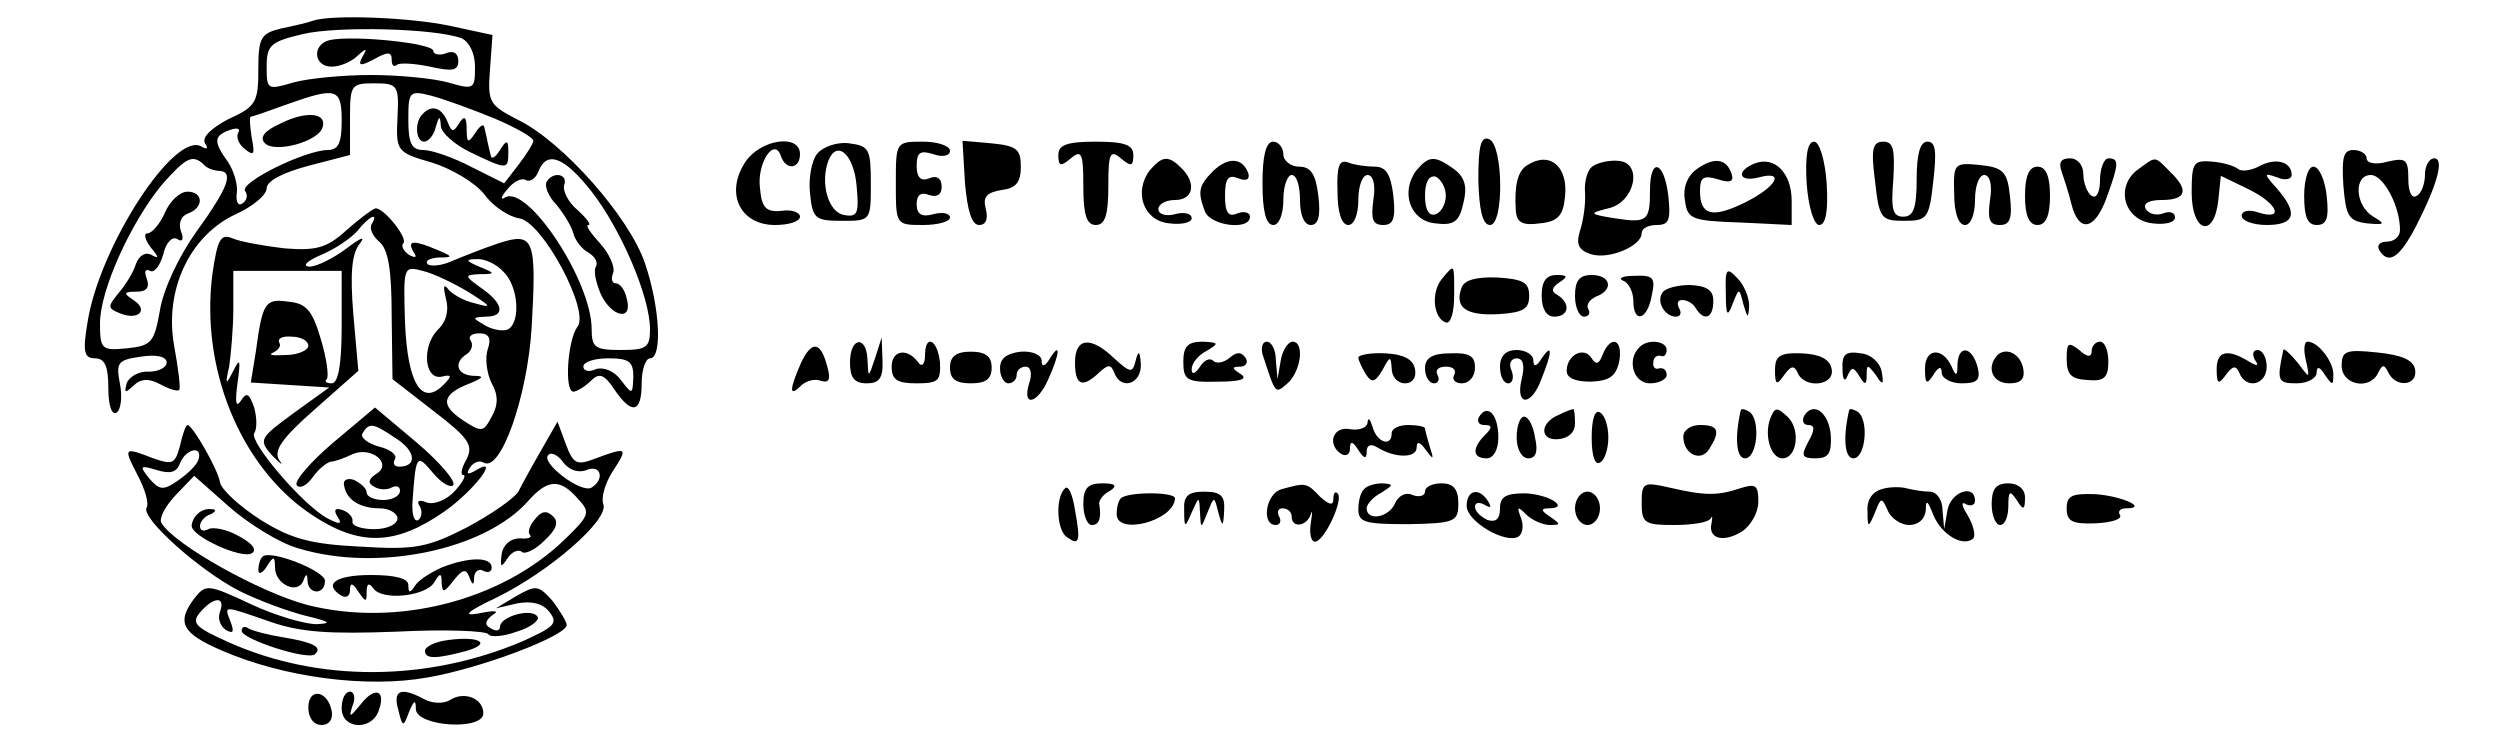 <?xml version="1.0" standalone="no"?>
<!DOCTYPE svg PUBLIC "-//W3C//DTD SVG 20010904//EN"
 "http://www.w3.org/TR/2001/REC-SVG-20010904/DTD/svg10.dtd">
<svg version="1.0" xmlns="http://www.w3.org/2000/svg"
 width="300pt" height="88pt" viewBox="0 0 300 88"
 preserveAspectRatio="xMidYMid meet">
<g transform="translate(0,88) scale(0.1,-0.1)"
fill="#000000" stroke="none">
<path d="M375 855 c-5 -2 -22 -6 -37 -9 -25 -6 -28 -11 -28 -49 0 -40 -3 -45
-36 -60 -21 -11 -32 -22 -28 -29 4 -6 3 -8 -4 -4 -32 20 -123 -120 -137 -211
-6 -35 -4 -43 9 -43 12 0 16 -10 16 -36 0 -20 4 -33 10 -29 5 3 7 19 4 34 -5
26 -3 29 25 33 19 3 31 0 31 -7 0 -6 -10 -11 -21 -11 -12 1 -24 -6 -27 -14 -3
-12 -2 -12 8 -3 9 9 19 9 32 2 11 -6 21 -9 23 -7 2 2 -1 25 -6 53 -12 66 18
132 74 158 20 9 37 23 37 31 0 9 20 19 50 27 l50 13 0 43 c0 41 1 43 29 43 28
0 30 -2 28 -41 -2 -40 -1 -42 41 -54 23 -7 52 -24 63 -38 10 -14 29 -27 42
-29 28 -4 85 -111 70 -130 -12 -16 -16 -78 -5 -78 4 0 14 6 21 13 10 10 16 8
28 -10 21 -31 33 -29 33 7 0 17 5 30 10 30 15 0 12 61 -6 114 -19 56 -99 146
-152 172 -35 18 -37 21 -34 61 l3 41 -51 11 c-47 10 -142 14 -165 6z m179 -21
c9 -4 16 -18 16 -34 0 -27 -1 -28 -32 -19 -18 5 -60 9 -93 9 -33 0 -75 -4 -93
-9 -31 -9 -32 -9 -32 19 0 26 5 30 43 39 41 10 160 7 191 -5z m-144 -99 c0
-27 -4 -35 -17 -35 -29 -1 -105 -39 -99 -49 4 -5 2 -12 -3 -15 -5 -4 -8 2 -7
11 2 10 -3 27 -10 38 -18 25 -18 32 2 39 8 3 13 2 10 -3 -3 -5 0 -14 8 -20 11
-9 12 -6 8 14 -2 14 -3 25 -1 25 2 0 22 7 44 15 59 21 65 19 65 -20z m183 3
c26 -11 47 -23 47 -27 0 -3 -8 -16 -18 -29 l-17 -22 -40 20 c-21 11 -47 20
-57 20 -14 0 -18 8 -18 36 0 34 1 36 28 29 15 -4 48 -16 75 -27z m-349 -55 c4
-5 13 -8 19 -8 18 -1 11 -20 -28 -74 -20 -28 -39 -68 -43 -93 -7 -39 -10 -43
-40 -46 -30 -3 -32 -1 -32 30 0 40 37 121 74 166 29 33 37 37 50 25z m466 -33
c35 -45 70 -126 70 -165 0 -22 -4 -25 -35 -25 -31 0 -35 3 -35 25 0 58 -77
174 -104 158 -6 -4 -5 1 3 10 7 9 17 14 22 11 5 -3 12 2 15 10 10 26 31 18 64
-24z m50 -222 c-1 -22 -1 -22 -15 -4 -8 11 -21 16 -30 13 -8 -4 -15 -2 -15 3
0 6 14 10 30 10 25 0 30 -4 30 -22z"/>
<path d="M396 832 c-22 -5 -20 -32 2 -32 10 0 24 6 31 13 11 10 12 9 6 -1 -6
-11 -3 -12 14 -3 16 9 21 9 21 0 0 -7 2 -10 6 -7 3 3 21 2 40 -2 27 -6 34 -5
34 7 0 9 -6 13 -15 9 -8 -3 -15 -1 -15 3 0 9 -94 19 -124 13z"/>
<path d="M337 732 c-20 -9 -26 -17 -19 -24 12 -12 64 2 69 19 6 18 -20 20 -50
5z"/>
<path d="M507 743 c-10 -10 -8 -33 2 -33 5 0 12 8 14 18 4 13 5 14 6 1 0 -8
17 -23 36 -32 44 -21 45 -21 45 1 0 14 -2 15 -10 2 -5 -8 -10 -12 -11 -7 -1 4
-3 12 -4 17 -1 6 -3 13 -4 18 -1 4 -6 0 -11 -8 -8 -12 -10 -12 -10 5 0 15 -3
17 -9 7 -7 -11 -9 -11 -14 2 -7 17 -19 21 -30 9z"/>
<path d="M198 625 c-6 -14 -16 -25 -21 -25 -5 0 -3 -8 4 -17 10 -12 10 -14 1
-9 -7 4 -15 0 -19 -11 -3 -10 -13 -26 -21 -35 -13 -16 -13 -18 2 -24 22 -9 35
4 16 16 -12 8 -12 10 4 10 12 0 16 5 12 16 -3 8 -2 12 4 9 5 -3 12 6 16 20 3
14 11 22 17 18 6 -4 8 0 4 10 -3 9 0 18 9 21 19 7 18 26 -1 26 -9 0 -21 -11
-27 -25z"/>
<path d="M656 662 c-3 -5 2 -18 12 -28 9 -11 18 -26 20 -34 2 -8 10 -19 18
-23 8 -5 12 -12 9 -17 -3 -5 0 -19 6 -33 13 -28 39 -33 31 -5 -2 10 -8 18 -13
18 -5 0 -6 6 -3 13 2 7 -5 23 -16 35 -11 12 -18 22 -14 22 4 0 -2 8 -13 18
-11 9 -18 23 -16 30 5 13 -13 17 -21 4z"/>
<path d="M1774 664 c1 -36 5 -54 14 -54 17 0 16 96 -1 103 -10 4 -13 -8 -13
-49z"/>
<path d="M894 685 c-24 -37 -6 -75 36 -75 16 0 30 4 30 10 0 5 -10 9 -22 7
-19 -2 -24 4 -26 27 -4 30 17 62 25 39 6 -18 23 -16 23 2 0 25 -48 18 -66 -10z"/>
<path d="M981 696 c-7 -8 -11 -30 -9 -48 3 -30 6 -33 38 -33 35 0 35 0 35 45
0 41 -2 45 -26 48 -14 2 -31 -4 -38 -12z m47 -40 c3 -32 1 -37 -15 -34 -19 3
-29 38 -19 65 10 26 31 8 34 -31z"/>
<path d="M1075 660 c0 -50 0 -50 33 -50 17 0 32 4 32 9 0 5 -9 7 -20 4 -14 -4
-20 0 -20 12 0 11 5 15 15 11 9 -3 15 0 15 10 0 10 -6 14 -15 10 -10 -4 -15 1
-15 15 0 16 4 19 20 14 11 -4 20 -2 20 4 0 6 -15 11 -32 11 -33 0 -33 0 -33
-50z"/>
<path d="M1158 660 c3 -33 8 -50 17 -50 8 0 11 7 8 19 -4 15 1 20 19 23 17 2
23 9 23 28 0 21 -5 25 -35 28 l-35 3 3 -51z"/>
<path d="M1270 694 c0 -14 3 -14 15 -4 13 11 15 6 15 -34 0 -34 4 -46 15 -46
11 0 15 12 15 46 0 40 2 45 15 34 12 -10 15 -10 15 4 0 12 -10 16 -45 16 -35
0 -45 -4 -45 -16z"/>
<path d="M1515 660 c0 -33 4 -50 13 -50 7 0 12 13 12 30 0 17 5 30 10 30 6 0
10 -13 10 -30 0 -18 5 -30 13 -30 9 0 12 11 9 35 -3 26 -9 35 -23 35 -10 0
-19 7 -19 15 0 8 -6 15 -12 15 -9 0 -13 -17 -13 -50z"/>
<path d="M2168 660 c2 -29 9 -50 15 -50 8 0 11 17 9 50 -2 29 -9 50 -15 50 -8
0 -11 -17 -9 -50z"/>
<path d="M2250 663 c5 -45 7 -48 35 -48 28 0 30 3 35 48 4 35 3 47 -7 47 -9 0
-13 -15 -13 -45 0 -35 -4 -45 -16 -45 -13 0 -15 9 -12 45 2 36 0 45 -12 45
-13 0 -15 -9 -10 -47z"/>
<path d="M2812 658 c3 -37 6 -43 28 -46 22 -2 23 -1 8 8 -22 13 -24 50 -3 50
15 0 35 -37 35 -66 0 -8 -7 -14 -16 -14 -8 0 -12 -4 -9 -10 11 -18 24 -10 44
28 27 53 34 82 22 82 -6 0 -11 -9 -11 -19 0 -11 -4 -23 -10 -26 -6 -4 -10 5
-10 20 0 24 -3 26 -25 21 -14 -4 -25 -2 -25 4 0 5 -7 10 -16 10 -12 0 -14 -9
-12 -42z"/>
<path d="M1380 676 c-20 -26 -8 -61 23 -64 15 -2 27 1 27 6 0 6 -9 8 -20 5
-11 -3 -20 0 -20 6 0 6 9 11 20 11 22 0 26 20 8 38 -16 16 -23 15 -38 -2z"/>
<path d="M1456 675 c-18 -18 -19 -25 -10 -49 7 -17 54 -23 54 -6 0 5 -7 7 -15
4 -11 -5 -15 1 -15 21 0 21 4 26 16 21 10 -4 14 -1 12 6 -7 19 -24 20 -42 3z"/>
<path d="M1605 650 c0 -25 5 -40 13 -40 7 0 12 13 12 30 0 17 5 30 11 30 7 0
10 -12 7 -30 -3 -23 -1 -30 12 -30 12 0 15 8 12 35 -3 26 -9 35 -22 35 -10 0
-25 2 -32 5 -11 4 -14 -4 -13 -35z"/>
<path d="M1700 676 c-20 -26 -8 -61 22 -64 23 -3 29 2 34 24 5 20 2 31 -11 41
-24 17 -30 16 -45 -1z m35 -31 c0 -10 -6 -20 -12 -22 -8 -3 -13 5 -13 22 0 17
5 25 13 23 6 -3 12 -13 12 -23z"/>
<path d="M1833 682 c-12 -7 -16 -25 -14 -55 1 -14 8 -18 29 -15 21 2 28 9 30
32 4 36 -18 55 -45 38z"/>
<path d="M1912 681 c-7 -4 -11 -18 -10 -32 1 -13 -2 -34 -6 -46 -5 -16 -2 -23
13 -28 22 -7 61 10 61 25 0 6 8 10 18 10 15 0 17 6 14 35 -5 42 -22 47 -22 7
0 -37 -3 -40 -42 -34 -31 5 -32 6 -8 12 32 7 42 55 12 57 -10 1 -24 -2 -30 -6z"/>
<path d="M2036 677 c-11 -8 -17 -22 -14 -38 3 -22 8 -24 66 -26 l62 -3 0 29
c0 33 -20 54 -44 45 -23 -9 -20 -23 4 -17 33 9 22 -11 -16 -30 -39 -19 -54
-16 -54 14 0 16 4 19 21 14 15 -5 20 -3 17 6 -6 19 -21 21 -42 6z"/>
<path d="M2345 648 c0 -23 5 -38 13 -38 7 0 12 13 12 30 0 17 5 30 11 30 7 0
10 -12 7 -30 -3 -23 -1 -30 12 -30 12 0 15 8 12 34 -3 30 -8 35 -36 38 -31 3
-32 2 -31 -34z"/>
<path d="M2474 674 c3 -9 9 -27 12 -40 9 -34 28 -30 42 9 15 41 15 47 2 47 -5
0 -10 -12 -10 -26 0 -14 -4 -23 -10 -19 -5 3 -10 15 -10 26 0 11 -7 19 -16 19
-11 0 -14 -5 -10 -16z"/>
<path d="M2566 677 c-28 -20 -18 -61 17 -65 15 -2 27 1 27 7 0 6 -6 8 -14 5
-8 -3 -17 -1 -21 5 -4 7 4 11 19 11 30 0 33 12 10 34 -19 19 -16 19 -38 3z"/>
<path d="M2630 649 c0 -48 27 -56 32 -9 l3 29 33 -16 c35 -17 44 -38 12 -28
-11 4 -20 2 -20 -4 0 -6 14 -11 30 -11 34 0 38 14 13 43 -17 19 -17 20 0 14 9
-4 17 -2 17 3 0 16 -19 21 -38 11 -11 -6 -22 -7 -26 -4 -3 3 -17 8 -31 9 -23
2 -25 -1 -25 -37z"/>
<path d="M2430 645 c0 -24 5 -35 15 -35 10 0 15 11 15 35 0 24 -5 35 -15 35
-10 0 -15 -11 -15 -35z"/>
<path d="M2765 645 c0 -25 4 -35 15 -35 12 0 15 8 12 35 -2 19 -9 35 -16 35
-6 0 -11 -15 -11 -35z"/>
<path d="M416 604 c-24 -22 -37 -25 -75 -22 -25 3 -53 8 -62 12 -14 6 -18 -1
-24 -42 -15 -113 33 -232 118 -289 58 -39 101 -38 160 3 37 26 69 69 37 49 -9
-5 -11 -4 -6 4 4 6 11 9 16 6 21 -13 53 80 58 162 6 107 3 115 -40 101 -18 -6
-43 -16 -55 -21 -13 -6 -26 -7 -30 -4 -3 4 2 7 13 8 18 0 18 1 -1 9 -28 12
-37 12 -29 -2 5 -7 3 -8 -5 -4 -7 5 -10 11 -7 14 6 6 -23 42 -33 42 -3 0 -19
-12 -35 -26z m30 7 c-3 -5 1 -14 9 -21 11 -9 15 -34 15 -89 l1 -76 49 -38 c43
-33 48 -41 40 -58 -6 -10 -8 -19 -4 -19 4 0 -1 -9 -10 -19 -10 -11 -25 -17
-34 -14 -9 4 -13 2 -8 -5 3 -6 2 -13 -2 -16 -5 -3 -8 7 -7 22 4 57 5 58 25 34
10 -12 21 -18 24 -14 3 5 -17 28 -44 51 l-50 42 -50 -42 c-27 -23 -47 -46 -44
-51 3 -5 12 -1 19 9 7 10 17 18 22 19 4 0 16 4 26 9 23 10 49 -12 28 -24 -9
-6 -10 -11 -2 -15 6 -4 16 -4 21 -1 6 3 10 1 10 -4 0 -6 -9 -11 -20 -11 -11 0
-20 4 -20 9 0 5 -7 11 -15 15 -8 3 -14 0 -12 -7 3 -17 19 -27 43 -27 11 0 21
-6 21 -12 0 -7 -12 -13 -28 -13 -15 0 -27 4 -26 9 1 5 -4 11 -12 14 -9 3 -11
0 -6 -8 6 -9 3 -10 -12 -2 -30 16 -94 92 -88 102 4 6 3 20 0 31 -6 17 -9 19
-16 8 -6 -9 -7 -1 -4 21 4 29 3 31 -5 15 -9 -18 -10 -17 -5 5 2 14 5 45 5 70
l0 45 65 0 65 0 0 -67 c0 -45 -4 -68 -12 -68 -6 0 -9 2 -6 5 3 3 0 25 -7 48
-10 34 -17 43 -39 45 -28 4 -31 -1 -39 -60 l-6 -37 47 -3 47 -3 -43 -31 c-41
-30 -42 -32 -25 -51 10 -10 14 -13 8 -5 -7 11 3 26 43 61 l52 46 -6 68 c-4 49
-2 73 8 85 7 9 1 7 -16 -6 -16 -12 -36 -22 -45 -22 -9 1 -2 7 14 14 17 7 36
20 44 29 14 18 26 23 17 8z m158 -57 c18 -17 21 -60 6 -69 -5 -3 -18 -1 -27 4
-17 10 -17 10 0 11 24 0 21 16 -5 34 -21 15 -21 16 -3 17 20 0 20 1 0 9 -16 7
-17 9 -3 9 9 1 24 -6 32 -15z m-41 -25 c27 -17 28 -19 7 -13 -14 3 -29 12 -33
18 -5 6 -5 1 -2 -12 4 -14 1 -28 -10 -38 -19 -20 -16 -60 5 -56 12 3 13 1 2
-10 -26 -26 -43 2 -46 75 -2 67 -2 68 21 62 13 -3 38 -15 56 -26z m-193 -64
c0 -5 -12 -11 -27 -11 -16 -1 -22 0 -15 3 6 3 10 8 7 12 -2 5 4 8 15 7 11 0
20 -5 20 -11z m215 -5 c-3 -10 -1 -28 5 -40 8 -14 8 -26 0 -40 -10 -19 -12
-19 -35 -4 -27 18 -25 31 9 44 17 7 17 9 4 9 -20 1 -24 16 -8 26 6 4 8 11 5
16 -4 5 1 9 10 9 12 0 15 -6 10 -20z m-110 -106 c24 -15 26 -34 4 -34 -6 0 -8
4 -5 9 3 5 -6 12 -19 15 -14 4 -23 11 -20 16 8 13 12 13 40 -6z"/>
<path d="M1730 545 c-13 -16 -10 -47 5 -52 6 -2 10 13 10 32 0 40 1 39 -15 20z"/>
<path d="M2071 528 c0 -27 2 -29 8 -13 8 20 8 20 13 0 5 -17 6 -18 7 -2 0 10
-6 25 -14 33 -13 14 -15 12 -14 -18z"/>
<path d="M1754 535 c-9 -24 5 -34 44 -32 30 2 37 6 37 22 0 16 -7 20 -38 22
-25 1 -40 -3 -43 -12z"/>
<path d="M1850 525 c0 -16 6 -25 15 -25 18 0 20 16 4 26 -8 4 -7 9 2 15 11 7
10 9 -3 9 -13 0 -18 -8 -18 -25z"/>
<path d="M1890 525 c0 -14 5 -25 11 -25 5 0 8 4 5 9 -3 5 1 11 9 15 22 8 18
26 -5 26 -15 0 -20 -7 -20 -25z"/>
<path d="M1948 543 c6 -2 12 -13 12 -24 0 -28 17 -23 22 6 5 22 2 25 -21 24
-14 0 -20 -3 -13 -6z"/>
<path d="M1995 529 c-8 -11 3 -29 16 -29 6 0 7 5 4 10 -3 6 -2 10 4 10 5 0 13
-4 16 -10 10 -16 21 -12 21 9 0 13 -8 18 -28 19 -15 0 -30 -4 -33 -9z"/>
<path d="M961 444 c-14 -32 -14 -41 0 -27 6 6 17 9 24 6 10 -3 12 2 8 16 -8
32 -19 33 -32 5z"/>
<path d="M1020 445 c0 -18 5 -25 20 -25 15 0 20 6 19 28 l-1 27 -8 -25 c-8
-24 -8 -24 -9 -2 -1 30 -21 28 -21 -3z"/>
<path d="M1110 453 c0 -10 -4 -14 -8 -8 -13 18 -32 15 -32 -5 0 -16 7 -20 30
-20 26 0 29 3 28 25 -3 28 -18 35 -18 8z"/>
<path d="M1290 445 c0 -28 9 -31 29 -12 11 10 14 10 18 0 8 -22 33 -14 32 10
-1 16 -3 17 -6 5 -4 -16 -6 -16 -26 2 -28 27 -47 25 -47 -5z"/>
<path d="M1420 446 c0 -22 4 -25 41 -24 27 0 37 3 28 9 -11 7 -11 9 -1 9 7 0
10 5 7 10 -5 8 -11 8 -19 1 -7 -6 -16 -8 -20 -4 -4 4 -11 1 -16 -7 -6 -9 -10
-10 -10 -3 0 7 8 17 18 22 15 9 15 10 -5 11 -18 0 -23 -6 -23 -24z"/>
<path d="M1515 455 c16 -49 15 -48 30 -35 16 14 21 50 6 50 -5 0 -12 -10 -14
-22 l-4 -23 -2 23 c0 12 -5 22 -11 22 -5 0 -7 -7 -5 -15z"/>
<path d="M1923 454 c-4 -11 -8 -12 -13 -4 -9 15 -30 4 -30 -15 0 -9 11 -13 29
-13 22 1 30 6 34 24 5 27 -10 33 -20 8z"/>
<path d="M1967 463 c-15 -15 -7 -43 13 -43 11 0 20 5 20 10 0 6 -4 9 -9 8 -5
-2 -8 2 -7 7 0 6 4 9 9 8 4 -2 7 2 7 7 0 11 -23 14 -33 3z"/>
<path d="M2480 449 c0 -19 6 -24 25 -25 20 -2 25 3 25 22 0 13 -4 24 -10 24
-5 0 -10 -5 -10 -11 0 -8 -5 -8 -15 1 -13 10 -15 9 -15 -11z"/>
<path d="M2767 448 c5 -23 5 -23 -10 -3 -9 11 -17 18 -17 15 -8 -37 -7 -40 16
-40 13 0 24 6 24 13 0 8 4 7 10 -3 9 -13 10 -13 10 1 0 15 -18 39 -31 39 -4 0
-5 -10 -2 -22z"/>
<path d="M1140 439 c0 -14 7 -19 25 -19 18 0 25 5 25 19 0 13 -7 19 -25 19
-18 0 -25 -6 -25 -19z"/>
<path d="M1200 438 c0 -10 5 -18 10 -18 6 0 10 5 10 10 0 6 5 10 11 10 6 0 8
-9 4 -20 -9 -29 10 -25 23 5 14 31 15 46 2 25 -6 -10 -10 -11 -10 -3 0 7 -11
12 -25 11 -17 -2 -25 -8 -25 -20z"/>
<path d="M1630 451 c0 -3 4 -12 9 -20 7 -11 11 -10 20 5 9 17 10 17 11 2 0
-10 7 -18 16 -18 9 0 14 7 12 17 -2 12 -14 18 -36 19 -17 1 -32 -2 -32 -5z"/>
<path d="M1710 438 c0 -10 5 -18 11 -18 5 0 7 5 4 10 -3 6 1 10 10 10 9 0 13
-4 10 -10 -3 -5 1 -10 9 -10 9 0 16 8 16 19 0 14 -7 18 -30 17 -22 0 -30 -6
-30 -18z"/>
<path d="M1800 440 c0 -11 4 -20 10 -20 5 0 7 7 4 15 -4 8 -1 15 6 15 8 0 10
-9 6 -25 -8 -33 12 -33 24 1 13 32 13 43 0 24 -6 -10 -10 -11 -10 -2 0 6 -9
12 -20 12 -13 0 -20 -7 -20 -20z"/>
<path d="M2130 436 c0 -18 2 -19 11 -6 8 11 12 12 16 3 8 -20 45 -16 41 4 -2
12 -14 18 -36 19 -26 1 -32 -3 -32 -20z"/>
<path d="M2211 437 c0 -13 3 -16 6 -8 5 11 7 11 14 0 7 -12 9 -11 9 1 0 13 1
13 11 0 8 -13 10 -12 7 4 -2 11 -13 21 -25 22 -18 3 -23 -1 -22 -19z"/>
<path d="M2310 438 c0 -19 2 -20 10 -8 6 10 10 11 10 3 0 -7 11 -13 24 -13 19
0 23 4 19 20 -7 25 -23 26 -24 3 0 -15 -2 -15 -7 -3 -11 24 -32 22 -32 -2z"/>
<path d="M2397 454 c-14 -15 -6 -34 14 -34 14 0 19 5 17 17 -3 18 -20 27 -31
17z"/>
<path d="M2660 437 c0 -18 2 -19 11 -7 8 11 12 12 16 3 8 -21 33 -15 33 7 0
11 -5 20 -11 20 -5 0 -7 -5 -3 -12 5 -7 3 -8 -7 -2 -26 16 -39 13 -39 -9z"/>
<path d="M2810 441 c0 -23 34 -30 44 -8 5 10 7 10 12 0 9 -19 36 -16 32 4 -2
11 -16 17 -45 20 -38 4 -43 2 -43 -16z"/>
<path d="M1775 380 c-3 -5 -1 -10 6 -10 10 0 10 -3 1 -12 -16 -16 -15 -28 2
-28 8 0 14 10 14 25 0 28 -13 41 -23 25z"/>
<path d="M1870 382 c-23 -10 -22 -31 0 -29 12 1 20 8 20 19 0 10 -1 18 -2 17
-2 0 -10 -3 -18 -7z"/>
<path d="M1910 355 c0 -22 4 -34 10 -30 6 3 10 17 10 30 0 13 -4 27 -10 30 -6
4 -10 -8 -10 -30z"/>
<path d="M2089 388 c-8 -35 -5 -58 5 -58 15 0 19 47 5 56 -5 3 -9 4 -10 2z"/>
<path d="M2124 377 c-7 -20 1 -47 15 -47 17 0 22 33 7 49 -14 13 -16 13 -22
-2z"/>
<path d="M2165 381 c-3 -6 -1 -11 5 -11 8 0 8 -6 0 -20 -9 -17 -8 -20 9 -20
15 0 19 6 18 27 -2 28 -21 42 -32 24z"/>
<path d="M2219 388 c-8 -35 -5 -58 5 -58 15 0 19 47 5 56 -5 3 -9 4 -10 2z"/>
<path d="M1641 373 c0 -6 -10 -10 -21 -8 -21 4 -28 -19 -10 -30 6 -3 10 0 10
7 0 9 3 9 10 -2 7 -11 10 -11 10 -2 0 8 5 10 13 5 21 -13 47 -13 47 0 0 8 4 7
11 -3 9 -12 10 -12 5 3 -3 10 -6 21 -6 23 0 2 -9 4 -20 4 -11 0 -20 -4 -20
-10 0 -17 -18 -11 -23 8 -3 9 -5 12 -6 5z"/>
<path d="M1820 355 c0 -14 6 -25 14 -25 9 0 12 8 8 25 -2 14 -8 25 -13 25 -5
0 -9 -11 -9 -25z"/>
<path d="M216 345 c-6 -22 -9 -23 -32 -15 -36 14 -36 13 -19 -20 9 -17 14 -34
11 -39 -8 -12 64 -76 111 -100 24 -12 60 -25 80 -30 29 -7 32 -9 13 -10 -14 0
-49 10 -79 24 -51 24 -54 24 -67 8 -23 -30 -16 -43 33 -64 74 -32 173 -45 246
-32 64 11 167 50 167 63 0 4 -8 17 -17 29 -17 19 -20 19 -43 6 l-25 -15 26 6
c17 3 30 0 38 -10 11 -14 7 -18 -33 -36 -114 -48 -243 -49 -351 -1 -40 18 -46
23 -35 36 16 19 31 20 24 1 -3 -8 0 -17 7 -22 9 -5 10 -2 6 9 -8 21 -11 21 47
1 37 -13 72 -15 152 -12 58 3 107 1 110 -3 2 -4 18 -3 34 3 17 5 28 14 25 18
-7 11 -45 0 -45 -12 0 -5 -5 -6 -11 -2 -8 4 -7 9 2 16 9 5 3 6 -16 2 -21 -4
-15 2 21 19 63 31 135 93 128 112 -3 7 2 25 11 39 19 29 18 30 -20 16 -23 -9
-27 -7 -36 17 l-10 27 -20 -35 c-11 -19 -23 -41 -27 -49 -5 -8 -32 -27 -62
-43 -47 -24 -62 -27 -127 -23 -60 3 -83 9 -120 32 -25 16 -47 36 -49 45 -2 15
-33 69 -39 69 -2 0 -6 -11 -9 -25z m22 -17 c-2 -6 -13 -17 -25 -25 -17 -12
-22 -11 -34 3 -12 15 -11 16 9 10 16 -5 24 -3 28 8 7 18 28 22 22 4z m466 -12
c17 7 22 -11 6 -21 -12 -8 -62 30 -52 39 3 4 12 0 18 -9 7 -9 18 -13 28 -9z
m-346 -94 c95 -29 224 -2 276 57 23 26 38 27 59 3 16 -17 15 -20 -16 -50 -76
-73 -201 -105 -308 -78 -57 15 -159 72 -175 98 -4 5 4 20 16 33 l23 24 43 -38
c23 -20 60 -43 82 -49z"/>
<path d="M237 263 c-4 -3 -7 -10 -7 -14 0 -13 60 -40 72 -33 7 4 1 12 -16 21
-14 8 -31 11 -36 8 -6 -3 -10 -2 -10 4 0 5 6 12 13 14 6 3 7 6 1 6 -6 1 -14
-2 -17 -6z"/>
<path d="M642 257 c-7 -8 -9 -16 -6 -19 3 -3 -3 -5 -12 -4 -11 0 -20 -7 -22
-19 -2 -16 -1 -17 7 -5 5 8 13 11 17 8 3 -4 16 2 27 13 14 13 18 22 11 29 -8
8 -14 7 -22 -3z"/>
<path d="M315 212 c-3 -3 -5 -10 -5 -16 0 -6 5 -4 10 4 8 13 10 13 10 -1 0
-20 27 -33 34 -16 3 9 5 9 5 0 1 -17 21 -17 21 0 0 12 -66 38 -75 29z"/>
<path d="M530 199 c-13 -6 -28 -15 -32 -22 -6 -9 -8 -9 -8 1 0 8 -16 12 -45
12 -42 0 -58 -11 -35 -25 6 -3 10 0 10 7 0 9 3 9 10 -2 9 -13 10 -13 10 0 0
10 3 11 8 4 10 -15 62 -10 73 7 7 12 9 12 9 -1 1 -12 3 -11 14 3 11 14 15 15
19 5 4 -11 6 -11 6 0 1 7 6 10 11 7 6 -3 10 -1 10 4 0 13 -27 13 -60 0z"/>
<path d="M2020 356 c0 -21 21 -31 31 -15 14 22 11 29 -11 29 -11 0 -20 -6 -20
-14z"/>
<path d="M1278 294 c-12 -11 -10 -52 3 -59 14 -10 16 -5 9 33 -3 19 -8 30 -12
26z"/>
<path d="M1300 275 c0 -14 5 -25 10 -25 9 0 12 8 9 26 0 4 5 11 13 15 9 6 7 9
-9 9 -18 0 -23 -6 -23 -25z"/>
<path d="M1538 293 c-19 -5 -25 -43 -7 -43 5 0 7 5 4 10 -3 6 -1 10 4 10 6 0
11 -4 11 -10 0 -14 18 -12 23 3 2 6 2 2 0 -10 -2 -13 0 -23 5 -23 11 0 35 51
27 58 -3 3 -5 0 -5 -7 0 -8 -5 -7 -16 3 -16 17 -17 17 -46 9z"/>
<path d="M1637 293 c-4 -3 -7 -14 -7 -24 0 -16 8 -18 60 -18 56 1 60 3 60 25
0 17 -6 24 -20 24 -11 0 -20 -4 -20 -10 0 -5 -7 -7 -15 -4 -8 4 -17 -1 -21
-10 -7 -17 -34 -22 -34 -6 0 5 8 14 18 19 14 9 15 10 1 11 -9 0 -19 -3 -22 -7z"/>
<path d="M1970 276 c0 -24 4 -26 39 -26 22 0 41 3 44 8 2 4 2 2 1 -5 -5 -19
13 -25 36 -11 11 7 20 23 20 36 0 20 -3 22 -22 16 -27 -9 -42 -9 -85 1 -31 7
-33 6 -33 -19z"/>
<path d="M2258 293 c-11 -3 -18 -13 -17 -26 0 -21 1 -21 9 -2 7 18 8 19 15 3
4 -10 16 -18 26 -18 11 0 19 7 20 18 0 13 2 12 9 -6 10 -24 36 -39 48 -28 3 4
0 16 -7 28 -7 11 -8 17 -2 13 6 -3 11 -1 11 4 0 21 -29 11 -33 -11 l-4 -23 -2
23 c0 12 -7 22 -15 22 -8 0 -20 2 -28 4 -7 2 -21 2 -30 -1z"/>
<path d="M2390 275 c0 -14 5 -25 10 -25 6 0 10 10 10 23 0 18 2 19 10 7 8 -13
10 -12 10 3 0 10 -8 17 -20 17 -15 0 -20 -7 -20 -25z"/>
<path d="M1345 282 c-3 -3 -5 -11 -5 -19 0 -26 69 -8 70 19 0 8 -57 8 -65 0z"/>
<path d="M1421 268 c0 -22 1 -22 9 -3 9 20 9 20 10 0 1 -20 1 -20 9 0 8 20 8
20 13 0 5 -18 6 -18 7 3 1 17 -4 22 -24 22 -19 0 -25 -5 -24 -22z"/>
<path d="M1760 273 c0 -19 47 -46 62 -37 5 3 7 13 3 23 -5 13 -4 14 6 4 7 -7
20 -13 29 -13 13 0 13 1 0 10 -11 7 -11 10 -2 10 27 0 1 17 -28 18 -23 0 -30
-4 -30 -18 0 -13 -5 -17 -15 -14 -8 4 -15 10 -15 16 0 5 5 6 12 2 7 -4 8 -3 4
4 -11 18 -26 14 -26 -5z"/>
<path d="M1890 270 c0 -11 7 -20 15 -20 8 0 15 9 15 20 0 11 -7 20 -15 20 -8
0 -15 -9 -15 -20z"/>
<path d="M2480 270 c0 -16 7 -19 35 -18 19 1 32 5 29 10 -3 4 0 8 7 8 28 0 -5
15 -37 17 -28 1 -34 -2 -34 -17z"/>
<path d="M290 123 c0 -10 80 -36 88 -28 9 8 -1 14 -37 20 -19 3 -38 8 -43 11
-4 3 -8 2 -8 -3z"/>
<path d="M538 112 c-16 -2 -28 -8 -28 -13 0 -10 13 -10 50 0 31 9 15 18 -22
13z"/>
<path d="M370 31 c0 -12 6 -21 16 -21 9 0 14 7 12 17 -5 25 -28 28 -28 4z"/>
<path d="M410 30 c0 -25 35 -27 44 -4 10 26 -4 31 -21 9 -13 -16 -15 -17 -10
-2 4 9 2 17 -3 17 -6 0 -10 -9 -10 -20z"/>
<path d="M478 28 c5 -21 6 -21 13 -2 6 14 8 15 8 3 1 -21 81 -26 81 -5 0 18
-23 27 -40 16 -8 -5 -22 -4 -31 1 -28 15 -38 11 -31 -13z"/>
</g>
</svg>
